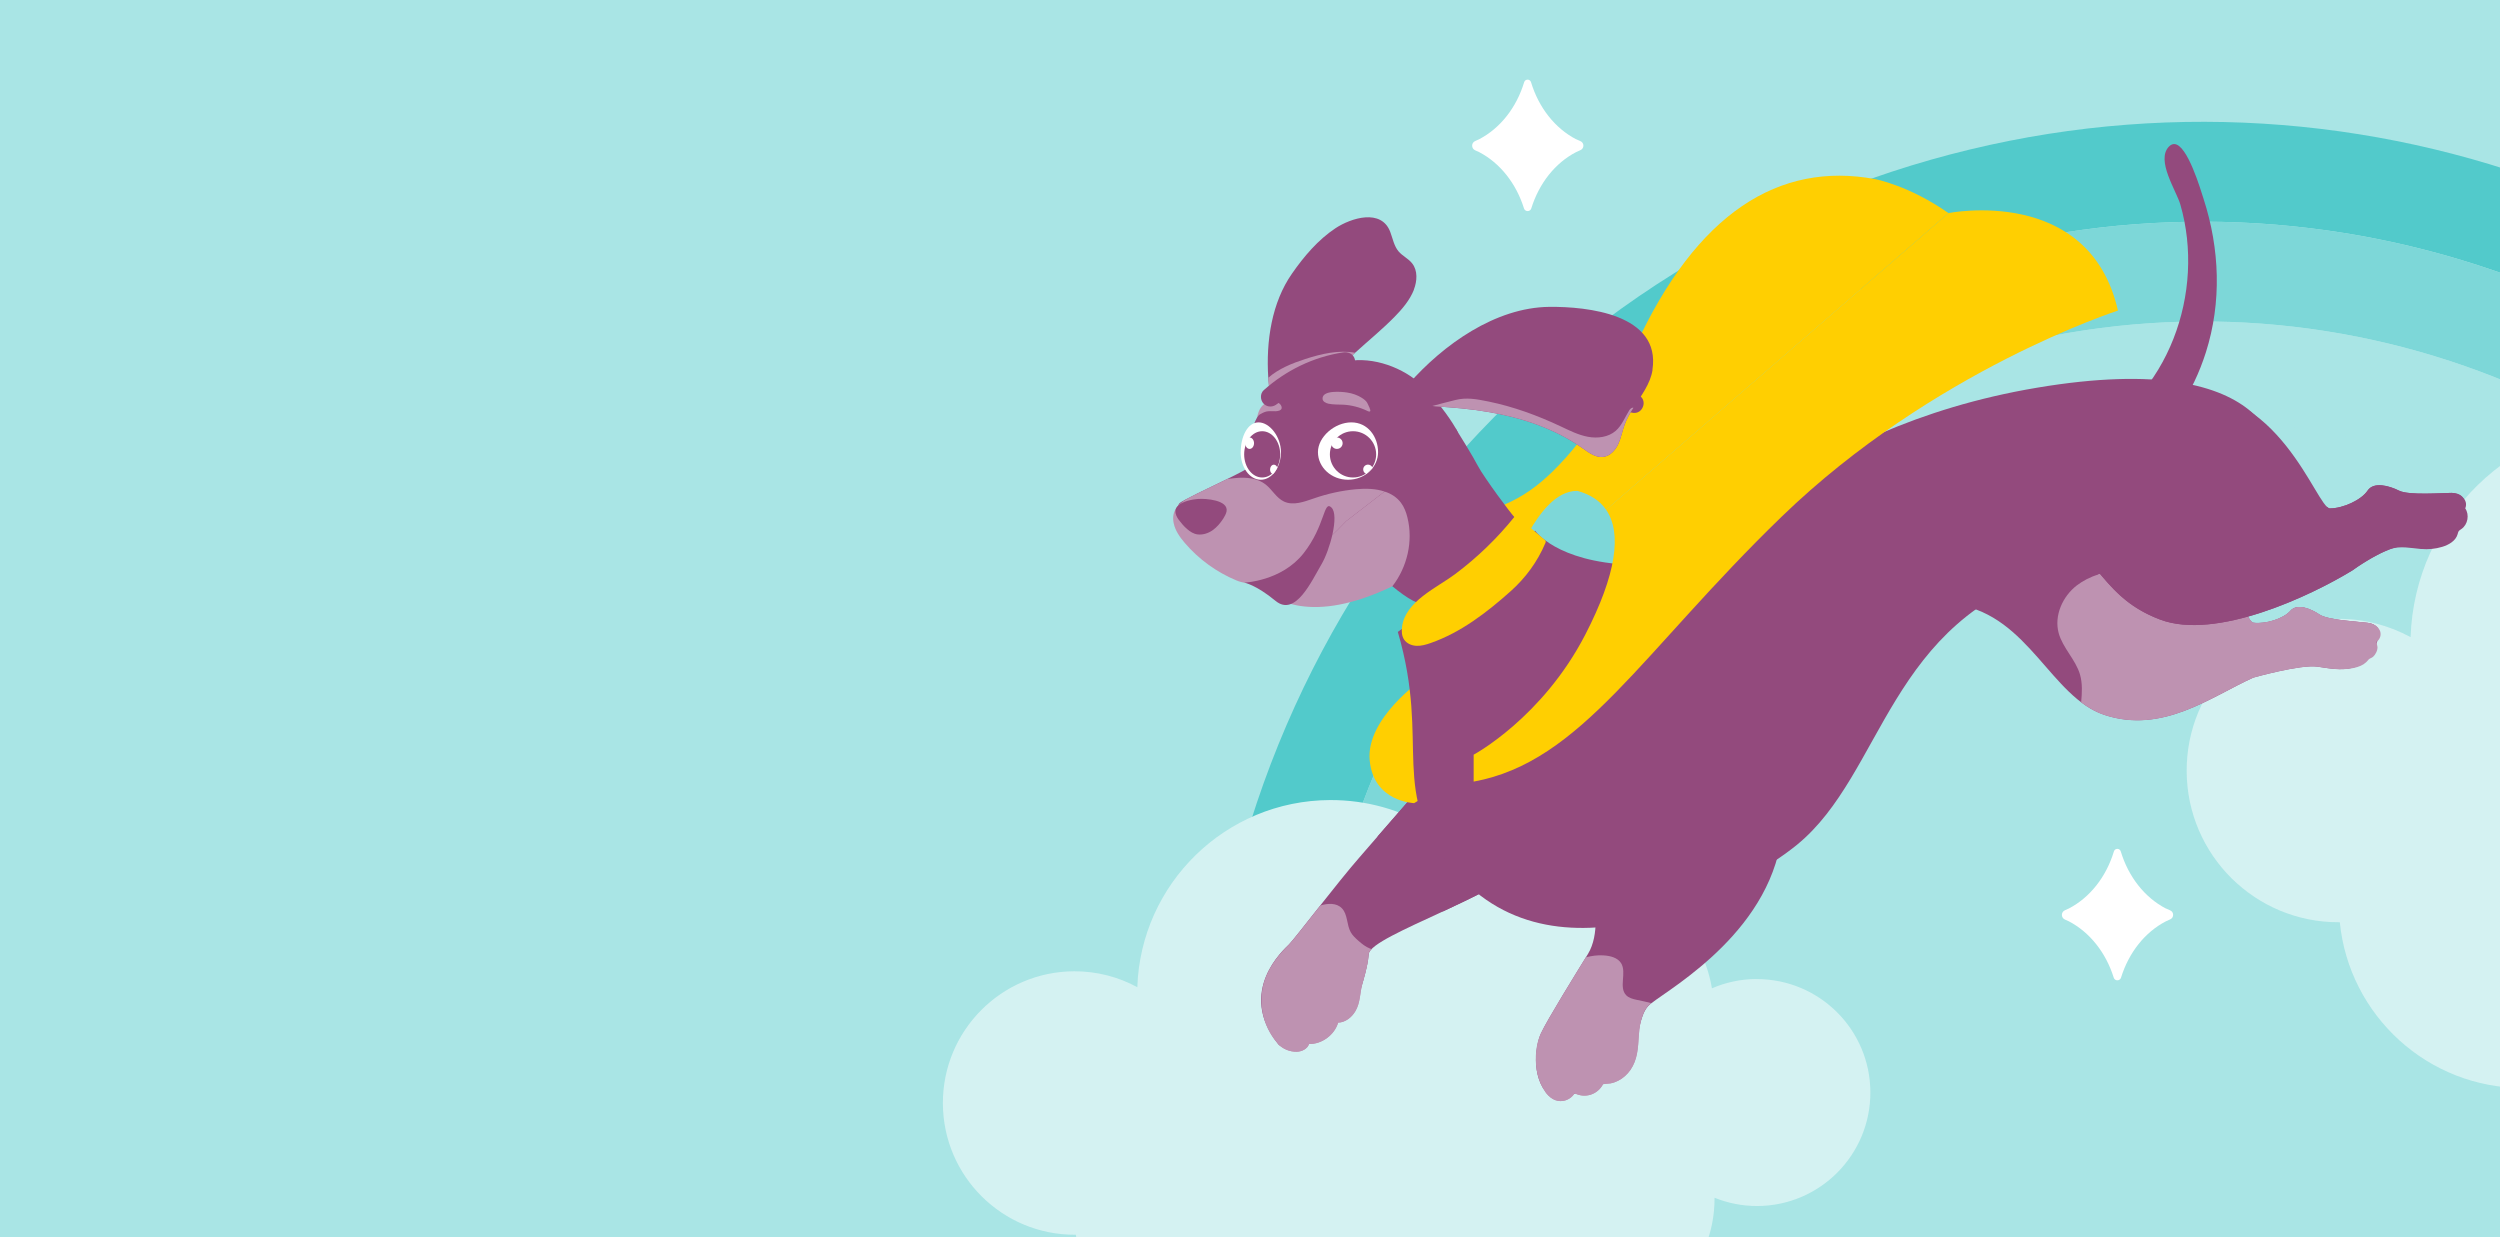 <?xml version="1.0" encoding="UTF-8"?><svg xmlns="http://www.w3.org/2000/svg" xmlns:xlink="http://www.w3.org/1999/xlink" viewBox="0 0 390 193"><defs><style>.e{fill:none;}.f{fill:#fff;}.g{fill:#ffcf01;}.h{fill:#7dd7d8;}.i{fill:#934a7d;}.j{fill:#a9e5e5;}.k{fill:#be92b1;}.l{fill:#d4f2f2;}.m{fill:#52cacb;}.n{clip-path:url(#c);}</style><clipPath id="c"><rect class="e" x="0" y="0" width="390" height="193"/></clipPath></defs><g id="a"/><g id="b"><g class="n"><rect class="j" x="-1" width="396" height="194"/><g><path class="m" d="M467.79,80.91C428.84,29.24,359.97,5.5,295.07,26.8c-70.59,23.18-113.38,92.05-106.31,163.04l15.66-.06c-7.1-64.4,31.5-127.16,95.51-148.18,58.52-19.21,120.64,2.29,155.65,48.98,8.92,11.9,16.09,25.43,20.98,40.35l14.79-4.86c-5.49-16.71-13.53-31.86-23.56-45.16Z"/><path class="h" d="M455.57,90.58c-35.01-46.7-97.12-68.19-155.65-48.98-64.01,21.02-102.61,83.78-95.51,148.18l15.67-.06c-7.15-57.8,27.27-114.47,84.7-133.33,53.98-17.72,111.41,3.54,141.77,48.36,6.35,9.36,11.51,19.76,15.21,31.04l14.8-4.86c-4.9-14.91-12.06-28.45-20.98-40.35Z"/><path class="j" d="M446.55,104.74c-30.36-44.82-87.78-66.08-141.77-48.36-57.43,18.86-91.84,75.52-84.7,133.33l15.69-.06c-7.22-51.2,23.01-101.78,73.86-118.48,51.22-16.81,105.97,6.48,130.23,52.68,2.79,5.3,5.17,10.9,7.1,16.78l14.79-4.85c-3.71-11.28-8.87-21.68-15.21-31.04Z"/></g><path class="l" d="M274.01,152.73c-2.47,0-4.82,.53-6.95,1.45-1.68-10.06-10.44-17.71-20.96-17.67-4.49,.02-8.65,1.44-12.06,3.84-5.18-9.3-15.13-15.58-26.54-15.54-16.3,.06-29.53,13.03-30.08,29.19-2.93-1.59-6.29-2.49-9.86-2.48-11.35,.05-20.51,9.28-20.47,20.63,.05,11.35,9.28,20.51,20.63,20.47,.04,0,.08,0,.12,0,1.26,12.65,11.95,22.51,24.92,22.46,9.42-.04,17.6-5.3,21.82-13.02,2.13,.99,4.49,1.55,6.98,1.54,4.17-.02,7.97-1.6,10.86-4.17,3.63,4.48,9.18,7.34,15.4,7.32,10.9-.04,19.69-8.91,19.65-19.81,0-.03,0-.06,0-.09,2.07,.83,4.32,1.3,6.68,1.29,9.77-.04,17.66-7.99,17.63-17.77-.04-9.77-7.99-17.66-17.77-17.63Z"/><path class="l" d="M487.28,97.93c-2.84,.01-5.55,.61-8,1.67-1.93-11.59-12.02-20.4-24.14-20.35-5.17,.02-9.96,1.65-13.89,4.42-5.97-10.71-17.43-17.94-30.56-17.89-18.78,.07-34.01,15-34.64,33.61-3.38-1.83-7.25-2.87-11.36-2.85-13.07,.05-23.62,10.69-23.57,23.76,.05,13.07,10.69,23.62,23.76,23.57,.05,0,.09,0,.13,0,1.45,14.57,13.76,25.92,28.7,25.86,10.85-.04,20.27-6.1,25.13-15,2.45,1.14,5.17,1.78,8.04,1.77,4.81-.02,9.18-1.84,12.51-4.8,4.18,5.16,10.58,8.45,17.74,8.42,12.55-.05,22.68-10.26,22.63-22.81,0-.04,0-.07,0-.11,2.38,.96,4.97,1.49,7.7,1.48,11.25-.04,20.34-9.2,20.3-20.46-.04-11.25-9.2-20.34-20.46-20.3Z"/><g><g><g><path class="i" d="M220.58,45.18c-.65,1.65-1.83,3.03-3.07,4.29-1.92,1.95-4.07,3.7-6.1,5.55-1.45,1.32-2.85,2.69-4.07,4.23-1.3,1.62-2.03,3.65-3.52,5.07-.15,.15-.76,.76-1.46,1.43-1.02,1-2.22,2.11-2.42,2.02-.57-.26-.79-.93-.94-1.53-.05-.21-.1-.42-.15-.63l-.02-.07c-.49-2.09-.84-4.32-.98-6.61-.37-5.73,.54-11.73,3.71-16.26,1.85-2.66,4.06-5.27,6.78-7.07,2.46-1.62,7.16-3.09,8.54,.58,.39,1.03,.58,2.18,1.29,3.03,.62,.73,1.54,1.13,2.13,1.88,.89,1.13,.78,2.76,.26,4.1Z"/><path class="k" d="M211.41,55.02c-1.45,1.32-2.85,2.69-4.07,4.23-1.3,1.62-2.03,3.65-3.52,5.07-.15,.15-.76,.76-1.46,1.43-.25,.04-.51,.07-.76,.09-.92,.06-1.86-.01-2.75-.23l-.02-.07c-.49-2.09-.84-4.32-.98-6.61,1.62-1.42,3.72-2.26,5.79-2.93,2.5-.81,5.2-1.44,7.76-.97Z"/></g><path class="i" d="M318.74,77.79c-6.16,.62-15.52,16.18-13.32,16.54,11.07,1.82,14.57,14.42,22.84,17.18,9.14,3.05,16.78-2.9,23.26-5.81,0,0,7.4-2.09,9.99-1.71,3.15,.46,8.46,1.72,9.61-5.17,0,0,.18-1.4-1.74-1.66-1.3-.18-6.21-.41-7.53-1.29-1.32-.89-3.48-1.82-4.55-.59-1.07,1.23-3.86,2.11-5.78,1.86-1.92-.25-5-19.41-20.47-19.74-5.3-.11-9.31,.08-12.3,.38Z"/><path class="k" d="M370.72,100.1s.17,.77,.17,.84c0,.29-.07,.58-.2,.84-.12,.26-.29,.5-.5,.69-.21,.18-.57,.25-.73,.46-.46,.6-.99,.9-1.72,1.13-.74,.23-1.54,.31-2.32,.34-1.32,.04-2.61-.2-3.91-.39-2.6-.38-9.99,1.71-9.99,1.71-6.48,2.9-14.12,8.86-23.26,5.81-1.3-.44-2.48-1.11-3.6-1.96,.14-1.48,.22-2.96-.18-4.34-.68-2.34-2.69-4.13-3.33-6.48-.73-2.71,.61-5.71,2.84-7.43,.92-.7,2.09-1.32,3.33-1.69,1.24-.38,2.54-.52,3.71-.3,2.57,.5,4.59,.68,7.25,.25,2.84-.47,5.68-.98,8.5-1.54,2.65,4.61,3.83,9.01,4.75,9.13,1.92,.25,4.7-.63,5.78-1.86,1.07-1.23,3.23-.3,4.55,.59,1.32,.89,6.23,1.11,7.53,1.29,.59,.08,1.29,.38,1.69,.89,.15,.18,.25,.4,.28,.64,.08,.54-.17,1.11-.63,1.4Z"/><path class="k" d="M371.06,98.05c-.73,.31-1.48,.58-2.24,.81-4.51,1.32-9.31,.8-14,1.02-5.63,.27-11.47,1.58-16.79-.3-4.71-1.67-8.53-5.52-10.71-9.98,1.24-.38,2.54-.52,3.71-.3,2.57,.5,4.59,.68,7.25,.25,2.84-.47,5.68-.98,8.5-1.54,2.65,4.61,3.83,9.01,4.75,9.13,1.92,.25,4.7-.63,5.78-1.86,1.07-1.23,3.23-.3,4.55,.59,1.32,.89,6.23,1.11,7.53,1.29,.59,.08,1.29,.38,1.69,.89Z"/><path class="i" d="M236.42,136.15s0,0,0,0c-2.83,2.03-7.2,4.11-11.36,6.05-5.91,2.74-11.41,5.15-11.53,6.61-.19,2.48-1.45,6.11-1.94,7.45-.49,1.35-5.65,5.17-8.47,6.57-2.82,1.4-3.76,0-3.76,0-6.43-8.15,.86-14.66,1.72-15.5,.86-.84,7.6-9.71,11.04-13.63,.68-.77,1.65-1.9,2.79-3.22,3.86-4.45,9.57-11.05,11.69-13.23,.45-.46,.74-.72,.81-.72,8.17,0,15.85,14.71,9.01,19.61Z"/><path class="k" d="M213.98,148.04c-.28,.28-.44,.54-.45,.77-.03,.4-.08,.79-.15,1.18-.21,1.2-.56,2.36-.87,3.54-.38,1.43-.28,2.84-1.06,4.19-.57,.98-1.57,1.78-2.7,1.81-.58,1.93-2.52,3.36-4.54,3.34-.26,.76-1.11,1.18-1.91,1.2-1.09,.02-2.18-.41-2.91-1.21,0-.01-.02-.02-.03-.03-2.55-2.8-3.28-7.01-1.87-10.48,.8-1.95,2.11-3.55,3.59-5.01,.46-.44,2.53-3.09,4.89-6.08,1.19-.36,2.53-.43,3.36,.43,.93,.96,.73,2.56,1.38,3.73,.3,.54,.76,.95,1.22,1.36,.54,.47,1.11,.93,1.78,1.19,.09,.03,.17,.06,.26,.08Z"/><path class="i" d="M236.42,136.15s0,0,0,0c-2.83,2.03-7.2,4.11-11.36,6.05-1.83-1.3-3.51-2.8-5.01-4.47-2-2.2-3.7-4.66-5.14-7.25,3.86-4.45,9.57-11.05,11.69-13.23,.22,.1,.43,.23,.63,.37,1.21,.82,2.09,2.02,2.9,3.23,2.53,3.82,4.54,8,5.94,12.36,.2,.61,.38,1.22,.42,1.86,.02,.36,0,.72-.07,1.07Z"/><path class="g" d="M303.97,33.25l-53.41,46.28c-.98-1.43-2.49-2.41-4.5-2.96-3.44,0-5.96,3.71-7.48,6.3-.03,.04-.05,.09-.1,.12-.1,.06-.22-.02-.31-.1-1.37-1.2-2.45-2.68-3.53-4.15,2.91-1.23,5.28-2.95,7.56-5.18,5.62-5.5,9.69-12.5,12.95-19.59,9.51-20.71,22.38-28.82,37.35-26.03,0,0,5.31,.98,11.47,5.31Z"/><path class="g" d="M220.63,125.29s-6.37-.16-6.96-6.7c-.59-6.53,8.11-12.53,8.11-12.53l.72,18.1-1.88,1.12Z"/><path class="i" d="M339.19,22.47c-.28,0-.55,.11-.83,.39-2.07,2.13,1.13,6.85,1.77,9.03,.99,3.42,1.37,7.01,1.18,10.57-.38,7.11-3.05,14.13-7.77,19.5-2.77,3.16-4.26,5.54-.5,8.71,.79,.63,6.26-6.1,6.79-6.85,1.89-2.7,3.29-5.72,4.29-8.86,2.48-7.82,2.16-16.13-.35-23.9-.45-1.38-2.52-8.52-4.58-8.59Z"/><path class="i" d="M239.47,82.78s3.27,4.84,14.88,5.33c11.61,.49,25.51-21.25,63.44-27.63,37.93-6.38,38.91,11.34,37.44,15.81-1.47,4.47-19.21,8.46-34.5,12.84-26.16,7.49-26.81,31.52-40.38,42.64-7.59,6.22-36.95,23.38-53.46,4.09-10.51-12.28-3.6-19.46-8.83-37.28l21.42-15.79Z"/><path class="i" d="M222.85,94.28c-1.26,.34-3.37-.94-5.64-2.82-3.2-2.66-6.73-6.53-8.63-8.71-.9-1.01-1.43-1.66-1.43-1.66l6.74-4.8,13.21-9.41s.04,.07,.06,.1c.4,.64,2.58,4.13,3.39,5.7,.91,1.73,5.21,7.57,5.83,8.13,.62,.55-9.65,12.43-13.54,13.47Z"/><path class="g" d="M236.28,80.59c-2.7,3.37-5.83,6.39-9.29,8.98-2.8,2.1-7.77,4.23-8.27,8.21-.09,.68-.06,1.41,.31,1.98,.41,.63,1.19,.96,1.95,.99,.76,.03,1.5-.19,2.21-.44,4.71-1.65,8.75-4.76,12.47-8.08,2.34-2.09,4.18-4.6,5.41-7.5,.04-.1,.08-.2,.06-.3-.02-.1-.11-.17-.19-.24-1.5-1.27-3-2.55-4.49-3.82-.06,.07-.11,.14-.17,.21Z"/><path class="k" d="M219.56,80.73c-.2-.82-.5-1.62-1.01-2.3-.65-.87-1.55-1.43-2.56-1.75-.66-.22-1.37-.35-2.1-.4l-6.74,4.8s-11.37,9.37-10.47,10.38c1.9,2.18,7.95,6.04,20.53,0,2.32-2.99,3.27-7.04,2.35-10.72Z"/><path class="i" d="M208.59,82.74c-.4,.4-.8,.78-1.21,1.16-3.91,3.65-9.47,8.32-15.22,6.18-.96-.36-1.86-1.11-2.68-1.73-1.52-1.16-3.1-2.45-4.27-3.98-1.64-2.15-1.84-5.12-1.23-5.84,.39-.45,4.49-2.35,7.51-3.83,1.8-.88,3.21-1.6,3.25-1.8,.25-1.26,.07-2.68,.21-3.96,.21-1.95,.82-3.48,1.94-5.1,2.21-3.18,5.51-5.61,9.24-6.72,1.57-.46,3.19-.7,4.82-.88,4.1-.44,8.77,1.5,11.51,4.5,1.71,1.87,3.38,3.93,4.66,6.12,.02,.03,.04,.07,.06,.1,.17,.32,.27,.54,.24,.61-.13,.31-6.43,5.23-11.42,9.1-3.28,2.54-5.99,4.62-5.99,4.62-.48,.5-.95,.99-1.41,1.44Z"/><path class="k" d="M215.99,76.68c-.66-.22-1.37-.35-2.1-.4-.8-.06-1.6-.03-2.37,.04-2.23,.21-4.43,.69-6.55,1.43-1.52,.52-3.21,1.17-4.67,.49-1.18-.55-1.83-1.85-2.86-2.66-1.3-1.02-3.09-1.17-4.74-1-.4,.04-.81,.09-1.21,.13-1.97,.97-3.96,1.89-5.91,2.89-1.64,.84-2.92,1.98-2.48,4.04,.25,1.16,.96,2.16,1.72,3.05,2.19,2.56,4.99,4.59,8.1,5.87,3.82,1.57,8.16-1.55,11.08-3.78,1.62-1.24,3.15-2.6,4.59-4.04,.46-.46,.93-.94,1.41-1.44,0,0,2.71-2.08,5.99-4.62Z"/><path class="i" d="M183.75,78.91c.73-.74,2.32-1.01,3.11-1.07,1.21-.1,4.83,.16,4.48,1.95-.08,.39-.28,.74-.49,1.08-.45,.7-.99,1.36-1.67,1.84s-1.53,.76-2.36,.66c-1.16-.14-2.25-1.36-2.92-2.26-.31-.42-.58-.93-.53-1.45,.03-.29,.17-.53,.37-.74Z"/><path class="k" d="M213.73,64.17c.2-.12-.32-1.05-.42-1.28-.16-.34-.57-.64-.87-.83-.7-.44-1.5-.71-2.32-.83-.78-.12-3.88-.42-3.8,.98,.02,.42,.48,.66,.89,.76,.76,.17,1.54,.12,2.32,.16,1.32,.07,2.62,.41,3.81,.99,.13,.06,.28,.13,.4,.05Z"/><path class="k" d="M198.98,62.69c.41,.07,.82,.32,.94,.75,.02,.09,.04,.19,.01,.28-.04,.15-.18,.26-.32,.32-.79,.29-1.57-.09-2.4,.27-.22,.09-1.03,.46-1.09,.74,.49-2.47,2.12-2.5,2.86-2.37Z"/><path class="g" d="M330.4,48.45s-28.82,9.27-52.45,32.14c-21.84,21.13-31.21,38.26-48.06,41.34v-4.2s10.71-5.73,17.42-18.74c4.82-9.34,5.75-15.85,3.24-19.47l53.41-46.28s21.97-4.42,26.44,15.21Z"/><path class="i" d="M257.48,112.42s-11.48,3.34-8.75,28.65c0,0,.86,4.71-1.01,7.75-1.87,3.04-6.33,10.23-7.33,12.39s-1.58,7.62,1.73,10.07c.13,0,.27-.02,.4-.03,1.95-.19,3.88-.8,5.68-1.56,1.59-.67,3.1-1.51,4.54-2.46,.42-.28,.81-.6,1.23-.87,.35-.22,.49-.49,.67-.88,.37-.82,.56-1.71,.69-2.59,.17-1.15,.28-2.32,.61-3.44,.28-.94,.52-1.79,1.21-2.54,1.62-1.77,17.61-10,20.54-24.92,2.93-14.92-.2-18.88-.61-19.57-.4-.7-9.09-4.23-19.59,0Z"/><path class="k" d="M257.6,156.49c-.21,.17-.37,.3-.47,.41-.23,.25-.42,.52-.58,.81-.65,1.17-.81,2.61-.9,3.91-.12,1.88-.19,3.67-1.31,5.29-.49,.7-1.14,1.29-1.91,1.68-.38,.19-.77,.33-1.19,.41-.12,.02-1.16,.1-1.17,.13-.39,.77-1.1,1.37-1.92,1.63-.82,.26-1.75,.18-2.51-.22-.38,.62-1.03,1.06-1.75,1.19-1.24,.21-2.21-.5-2.9-1.51,0,0,0,0,0,0-.71-1.03-1.14-2.37-1.29-3.38-.26-1.83-.11-3.94,.68-5.64,.95-2.04,5-8.59,7.01-11.86,.88-.22,1.78-.36,2.74-.3,1.04,.06,2.2,.33,2.76,1.21,.92,1.48-.42,3.79,.81,5.02,.41,.41,1,.57,1.56,.69,.77,.17,1.58,.32,2.36,.53Z"/><path class="i" d="M326,63.22c-6.46,1.5-10.76,7.89-9.19,14.33,.5,2.05,1.57,3.93,3.6,5.19,7.2,4.47,7.81,10.59,16.54,13.9,8.73,3.31,23.56-3.71,30.04-7.68,0,0,5.2-3.8,8.01-3.75,3.4,.06,9.22,.68,9.5-6.8,0,0,0-1.51-2.08-1.52-1.4,0-6.65,.42-8.17-.35-1.52-.76-3.95-1.45-4.91,0-.97,1.45-3.81,2.77-5.88,2.77s-7.96-19.92-24.43-18.16c-5.64,.6-9.88,1.35-13.01,2.08Z"/><path class="i" d="M377.71,85.64c1.1,.1,2.21-.01,3.27-.33,1.04-.31,2.12-.94,2.41-1.98,.04-.15,.07-.31,.15-.44,.11-.16,.29-.26,.45-.37,.99-.69,1.27-2.21,.59-3.21,.57-1.42-.94-2.41-2.16-2.42-1.4,0-6.65,.42-8.17-.35-1.52-.76-3.95-1.45-4.91,0-.97,1.45-3.81,2.77-5.88,2.77-.14,0-.31-.11-.49-.28-2,3.97-5.24,7.32-9.18,9.4-4.89,2.57-10.79,3.15-16.09,1.58-2.09-.62-4.11-1.57-6.28-1.82-1.69-.19-3.25,0-4.51,.51,2.54,3.02,4.87,5.98,10.06,7.95,8.73,3.31,23.56-3.71,30.04-7.68,1-.73,2.05-1.39,3.13-2,.88-.49,1.78-.95,2.72-1.3,1.52-.56,3.3-.16,4.87-.02Z"/><g><g><path class="f" d="M205.6,70.53c0,2.38,2.1,4.31,4.69,4.31s4.69-1.93,4.69-4.31-1.58-4.64-4.17-4.64-5.21,2.26-5.21,4.64Z"/><path class="i" d="M207.46,70.88c0,1.99,1.62,3.61,3.61,3.61s3.61-1.62,3.61-3.61-1.62-3.61-3.61-3.61-3.61,1.62-3.61,3.61Z"/><g><circle class="f" cx="208.56" cy="69.14" r=".89"/><path class="f" d="M214.12,73.01s-.03-.09-.05-.13c-.13-.24-.38-.4-.66-.4-.41,0-.75,.33-.75,.75,0,.29,.16,.53,.4,.66,.03,.02,.07,.03,.1,.05l.97-.93Z"/></g></g><g><path class="f" d="M193.54,70.53c0,2.38,1.41,4.31,3.14,4.31,.71,0,1.37-.33,1.9-.87,.26-.27,.49-.61,.68-.98,.36-.7,.57-1.55,.57-2.46,0-2.38-1.75-4.64-3.49-4.64s-2.79,2.26-2.79,4.64Z"/><path class="i" d="M194.09,70.88c0,1.99,1.26,3.61,2.81,3.61s2.81-1.62,2.81-3.61-1.26-3.61-2.81-3.61-2.81,1.62-2.81,3.61Z"/><g><path class="f" d="M194.25,69.14c0,.49,.31,.89,.69,.89s.69-.4,.69-.89-.31-.89-.69-.89-.69,.4-.69,.89Z"/><path class="f" d="M198.13,73.24c0,.29,.12,.53,.31,.66,.04,.03,.09,.05,.15,.07,.26-.27,.49-.61,.68-.98,0-.04-.02-.07-.03-.1-.1-.24-.29-.4-.52-.4-.32,0-.58,.33-.58,.75Z"/></g></g></g><path class="k" d="M256.55,157.72c-.65,1.17-.81,2.61-.9,3.91-.12,1.88-.19,3.67-1.31,5.29-.49,.7-1.14,1.29-1.91,1.68-.38,.19-.77,.33-1.19,.41-.12,.02-1.16,.1-1.17,.13-.39,.77-1.1,1.37-1.92,1.63-.82,.26-1.75,.18-2.51-.22-.38,.62-1.03,1.06-1.75,1.19-1.24,.21-2.21-.5-2.9-1.51,.54,.31,1.26,.29,1.89,.16,.8-.15,1.71-.61,1.75-1.42,.77,.54,1.78,.71,2.68,.45,.9-.26,1.66-.94,2.02-1.8,.81,.27,1.69-.16,2.32-.72,1.19-1.05,1.89-2.53,2.45-4.02,.56-1.48,1.02-3.03,1.87-4.37,.17-.27,.36-.53,.57-.78Z"/><path class="k" d="M213.38,149.99c-.21,1.2-.56,2.36-.87,3.54-.38,1.43-.28,2.84-1.06,4.19-.57,.98-1.57,1.78-2.7,1.81-.58,1.93-2.52,3.36-4.54,3.34-.26,.76-1.11,1.18-1.91,1.2-1.09,.02-2.18-.41-2.91-1.21,0-.01-.02-.02-.03-.03,.62,0,1.23-.14,1.78-.42,.78-.41,1.41-1.15,1.59-2.01,.36,.47,1.05,.57,1.64,.48,1.44-.23,3.3-1.72,2.99-3.32,.4,.22,.9,.18,1.32,0,.41-.18,.76-.5,1.05-.84,1.35-1.57,1.78-3.72,2.82-5.51,.25-.42,.53-.83,.85-1.21Z"/><g><path class="i" d="M257.8,57.69c-.34,2.21-1.77,4.02-2.99,5.93-.54,.84-1.03,1.7-1.37,2.63-.37,1-.55,2.07-1,3.04-.46,.97-1.28,1.86-2.34,1.99-1.16,.14-2.21-.64-3.17-1.32-4.39-3.12-9.59-4.82-14.87-5.71-2.68-.46-5.38-.69-8.09-.85-.09,0-.27-.03-.52-.07-1.41-.24-4.94-.98-4.96-1.06-.12-.66,.33-1.27,.76-1.79,.17-.2,.34-.4,.52-.6,5.4-6.14,13.53-11.92,21.91-12.01,5.9-.06,17.44,1.13,16.1,9.82Z"/><path class="i" d="M249.45,61.36c.35,.12,.7,.25,1.05,.39l-.36-.15c.73,.31,1.43,.68,2.09,1.11,.16,.1,.31,.21,.46,.31,.09,.07,.19,.14,.28,.2,.23,.16-.26-.21-.03-.02,.31,.25,.62,.51,.91,.79,.57,.54,1.56,.61,2.12,0s.61-1.55,0-2.12c-1.64-1.55-3.59-2.7-5.73-3.41-.75-.25-1.67,.29-1.85,1.05-.19,.83,.25,1.58,1.05,1.85h0Z"/><path class="k" d="M254.81,63.62c-.54,.84-1.03,1.7-1.37,2.63-.37,1-.55,2.07-1,3.04-.46,.97-1.28,1.86-2.34,1.99-1.16,.14-2.21-.64-3.17-1.32-4.39-3.12-9.59-4.82-14.87-5.71-2.68-.46-5.38-.69-8.09-.85-.09,0-.27-.03-.52-.07,1.17-.33,2.36-.61,3.55-.92,1.77-.46,3.37-.14,5.17,.22,3.91,.8,7.68,2.18,11.29,3.88,1.38,.65,2.76,1.35,4.26,1.63,1.49,.28,3.17,.07,4.32-.92,.98-.85,1.45-2.14,2.14-3.24,.14-.22,.42-.45,.63-.36Z"/></g><path class="i" d="M199.27,63c3.09-2.76,6.95-4.5,11.03-5.12,.8-.12,1.24-1.13,1.05-1.85-.24-.86-1.04-1.17-1.85-1.05-4.6,.7-8.9,2.8-12.36,5.89-.6,.54-.55,1.57,0,2.12,.6,.6,1.52,.54,2.12,0h0Z"/></g><path class="i" d="M194.09,90.89s5.83-.21,9.26-4.57,3.11-8.37,4.36-7.14-.26,6.66-1.56,8.85c-1.51,2.54-4.05,8.27-7.16,5.71s-4.9-2.85-4.9-2.85Z"/></g><path class="f" d="M245.86,21.72c-3.28-1.71-5.82-4.93-7.02-8.9-.16-.53-.91-.53-1.07,0-1.2,3.97-3.74,7.19-7.02,8.9-.16,.08-.37,.18-.6,.27-.66,.27-.66,1.2,0,1.47,.23,.09,.44,.19,.6,.27,3.25,1.7,5.77,4.87,6.99,8.78,.17,.56,.97,.56,1.14,0,1.22-3.92,3.73-7.09,6.99-8.78,.17-.09,.41-.19,.66-.3,.64-.26,.64-1.16,0-1.42-.26-.1-.49-.21-.67-.3Z"/><path class="f" d="M337.86,141.72c-3.28-1.71-5.82-4.93-7.02-8.9-.16-.53-.91-.53-1.07,0-1.2,3.97-3.74,7.19-7.02,8.9-.16,.08-.37,.18-.6,.27-.66,.27-.66,1.2,0,1.47,.23,.09,.44,.19,.6,.27,3.25,1.7,5.77,4.87,6.99,8.78,.17,.56,.97,.56,1.14,0,1.22-3.92,3.73-7.09,6.99-8.78,.17-.09,.41-.19,.66-.3,.64-.26,.64-1.16,0-1.42-.26-.1-.49-.21-.67-.3Z"/></g></g><g id="d"/></svg>